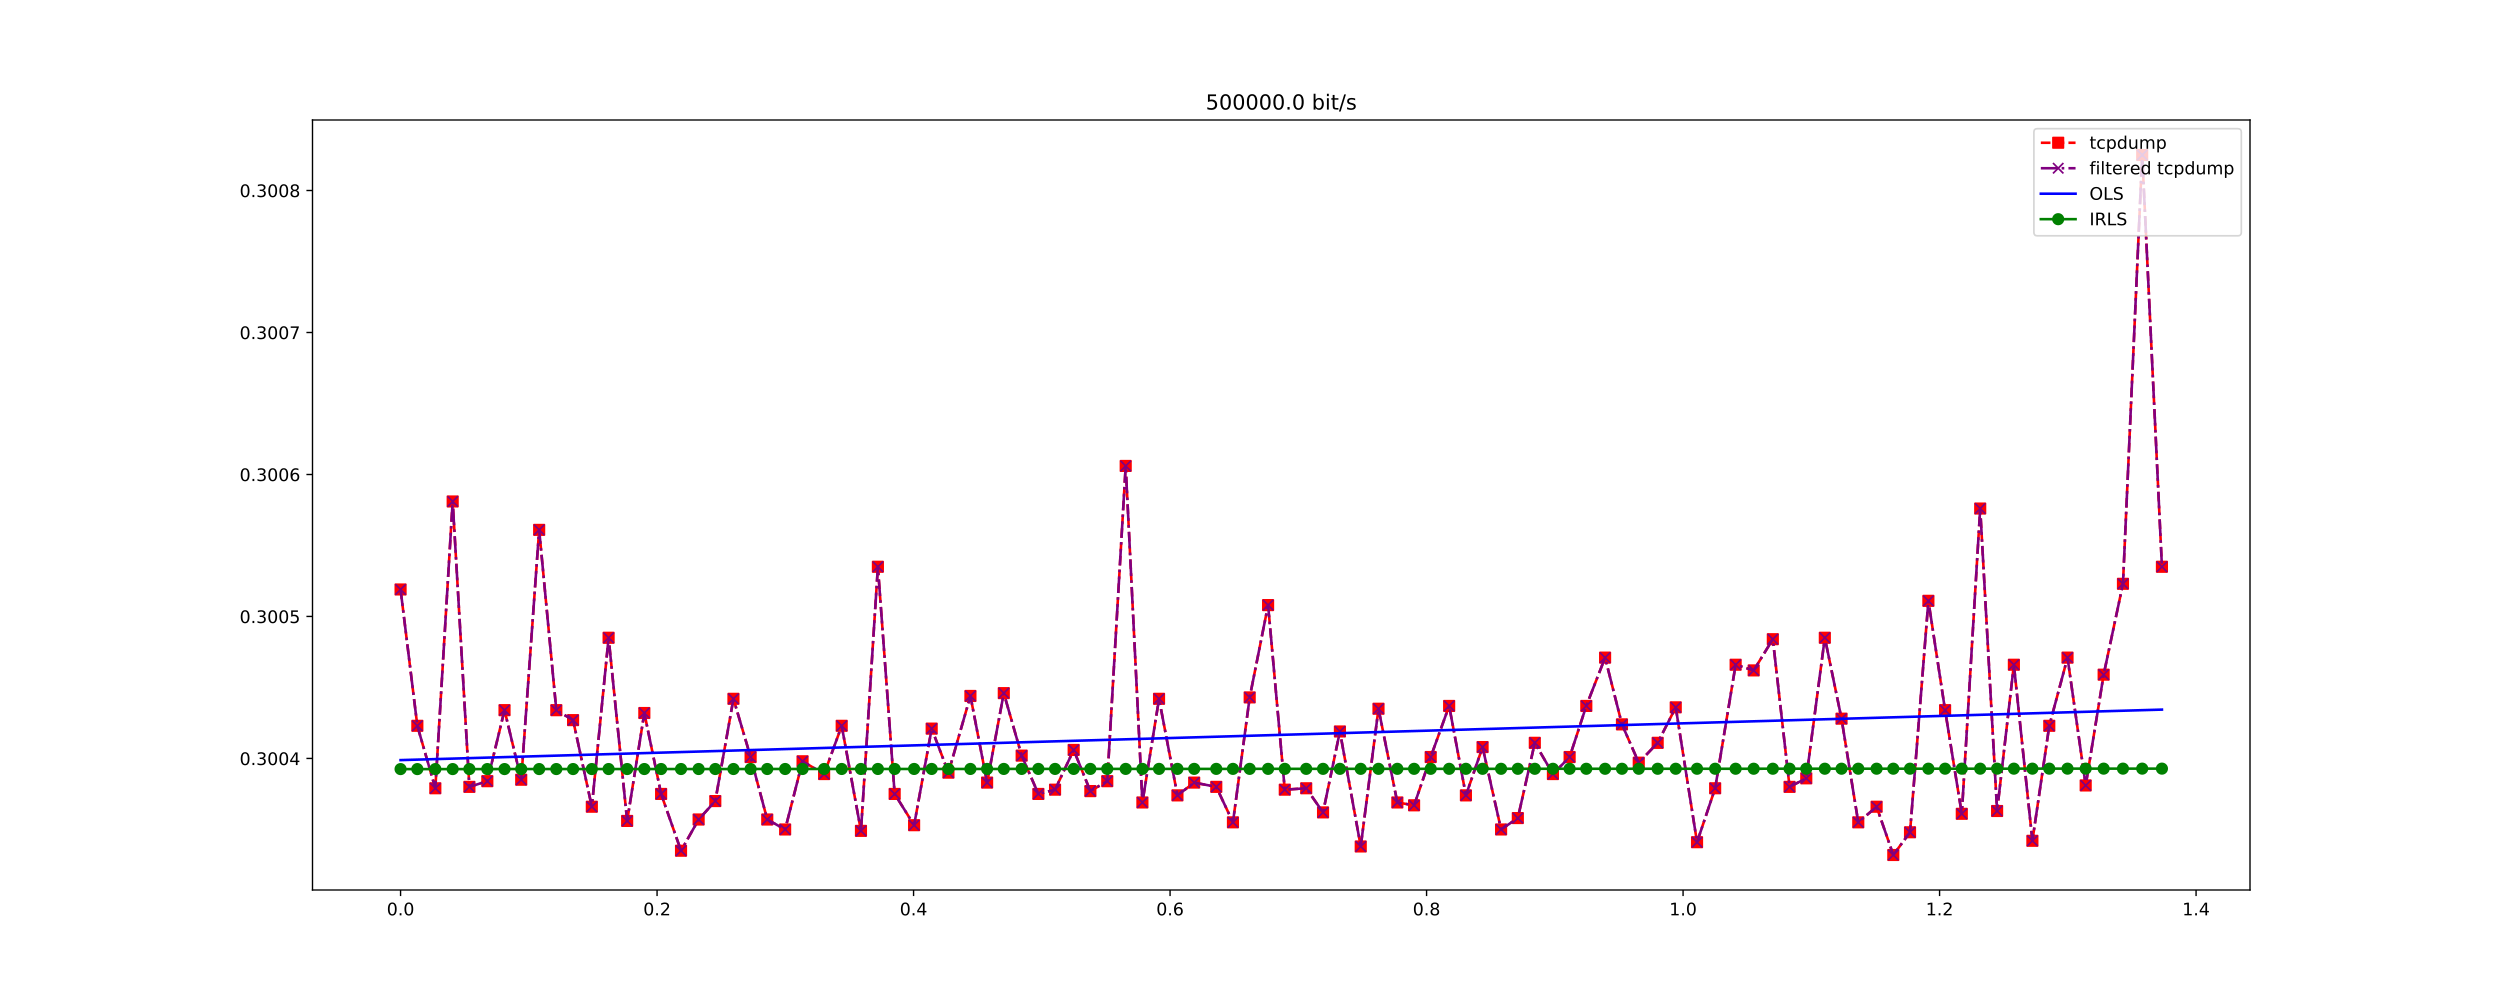 <?xml version="1.0" encoding="utf-8" standalone="no"?>
<!DOCTYPE svg PUBLIC "-//W3C//DTD SVG 1.1//EN"
  "http://www.w3.org/Graphics/SVG/1.1/DTD/svg11.dtd">
<!-- Created with matplotlib (http://matplotlib.org/) -->
<svg height="576pt" version="1.1" viewBox="0 0 1440 576" width="1440pt" xmlns="http://www.w3.org/2000/svg" xmlns:xlink="http://www.w3.org/1999/xlink">
 <defs>
  <style type="text/css">
*{stroke-linecap:butt;stroke-linejoin:round;}
  </style>
 </defs>
 <g id="figure_1">
  <g id="patch_1">
   <path d="M 0 576 
L 1440 576 
L 1440 0 
L 0 0 
z
" style="fill:#ffffff;"/>
  </g>
  <g id="axes_1">
   <g id="patch_2">
    <path d="M 180 512.64 
L 1296 512.64 
L 1296 69.12 
L 180 69.12 
z
" style="fill:#ffffff;"/>
   </g>
   <g id="matplotlib.axis_1">
    <g id="xtick_1">
     <g id="line2d_1">
      <defs>
       <path d="M 0 0 
L 0 3.5 
" id="mb69a850a11" style="stroke:#000000;stroke-width:0.8;"/>
      </defs>
      <g>
       <use style="stroke:#000000;stroke-width:0.8;" x="230.727" xlink:href="#mb69a850a11" y="512.64"/>
      </g>
     </g>
     <g id="text_1">
      <!-- 0.0 -->
      <defs>
       <path d="M 31.781 66.406 
Q 24.172 66.406 20.328 58.906 
Q 16.5 51.422 16.5 36.375 
Q 16.5 21.391 20.328 13.891 
Q 24.172 6.391 31.781 6.391 
Q 39.453 6.391 43.281 13.891 
Q 47.125 21.391 47.125 36.375 
Q 47.125 51.422 43.281 58.906 
Q 39.453 66.406 31.781 66.406 
z
M 31.781 74.219 
Q 44.047 74.219 50.516 64.516 
Q 56.984 54.828 56.984 36.375 
Q 56.984 17.969 50.516 8.266 
Q 44.047 -1.422 31.781 -1.422 
Q 19.531 -1.422 13.062 8.266 
Q 6.594 17.969 6.594 36.375 
Q 6.594 54.828 13.062 64.516 
Q 19.531 74.219 31.781 74.219 
z
" id="DejaVuSans-30"/>
       <path d="M 10.688 12.406 
L 21 12.406 
L 21 0 
L 10.688 0 
z
" id="DejaVuSans-2e"/>
      </defs>
      <g transform="translate(222.776 527.238)scale(0.1 -0.1)">
       <use xlink:href="#DejaVuSans-30"/>
       <use x="63.623" xlink:href="#DejaVuSans-2e"/>
       <use x="95.41" xlink:href="#DejaVuSans-30"/>
      </g>
     </g>
    </g>
    <g id="xtick_2">
     <g id="line2d_2">
      <g>
       <use style="stroke:#000000;stroke-width:0.8;" x="378.471" xlink:href="#mb69a850a11" y="512.64"/>
      </g>
     </g>
     <g id="text_2">
      <!-- 0.2 -->
      <defs>
       <path d="M 19.188 8.297 
L 53.609 8.297 
L 53.609 0 
L 7.328 0 
L 7.328 8.297 
Q 12.938 14.109 22.625 23.891 
Q 32.328 33.688 34.812 36.531 
Q 39.547 41.844 41.422 45.531 
Q 43.312 49.219 43.312 52.781 
Q 43.312 58.594 39.234 62.25 
Q 35.156 65.922 28.609 65.922 
Q 23.969 65.922 18.812 64.312 
Q 13.672 62.703 7.812 59.422 
L 7.812 69.391 
Q 13.766 71.781 18.938 73 
Q 24.125 74.219 28.422 74.219 
Q 39.75 74.219 46.484 68.547 
Q 53.219 62.891 53.219 53.422 
Q 53.219 48.922 51.531 44.891 
Q 49.859 40.875 45.406 35.406 
Q 44.188 33.984 37.641 27.219 
Q 31.109 20.453 19.188 8.297 
z
" id="DejaVuSans-32"/>
      </defs>
      <g transform="translate(370.52 527.238)scale(0.1 -0.1)">
       <use xlink:href="#DejaVuSans-30"/>
       <use x="63.623" xlink:href="#DejaVuSans-2e"/>
       <use x="95.41" xlink:href="#DejaVuSans-32"/>
      </g>
     </g>
    </g>
    <g id="xtick_3">
     <g id="line2d_3">
      <g>
       <use style="stroke:#000000;stroke-width:0.8;" x="526.215" xlink:href="#mb69a850a11" y="512.64"/>
      </g>
     </g>
     <g id="text_3">
      <!-- 0.4 -->
      <defs>
       <path d="M 37.797 64.312 
L 12.891 25.391 
L 37.797 25.391 
z
M 35.203 72.906 
L 47.609 72.906 
L 47.609 25.391 
L 58.016 25.391 
L 58.016 17.188 
L 47.609 17.188 
L 47.609 0 
L 37.797 0 
L 37.797 17.188 
L 4.891 17.188 
L 4.891 26.703 
z
" id="DejaVuSans-34"/>
      </defs>
      <g transform="translate(518.264 527.238)scale(0.1 -0.1)">
       <use xlink:href="#DejaVuSans-30"/>
       <use x="63.623" xlink:href="#DejaVuSans-2e"/>
       <use x="95.41" xlink:href="#DejaVuSans-34"/>
      </g>
     </g>
    </g>
    <g id="xtick_4">
     <g id="line2d_4">
      <g>
       <use style="stroke:#000000;stroke-width:0.8;" x="673.96" xlink:href="#mb69a850a11" y="512.64"/>
      </g>
     </g>
     <g id="text_4">
      <!-- 0.6 -->
      <defs>
       <path d="M 33.016 40.375 
Q 26.375 40.375 22.484 35.828 
Q 18.609 31.297 18.609 23.391 
Q 18.609 15.531 22.484 10.953 
Q 26.375 6.391 33.016 6.391 
Q 39.656 6.391 43.531 10.953 
Q 47.406 15.531 47.406 23.391 
Q 47.406 31.297 43.531 35.828 
Q 39.656 40.375 33.016 40.375 
z
M 52.594 71.297 
L 52.594 62.312 
Q 48.875 64.062 45.094 64.984 
Q 41.312 65.922 37.594 65.922 
Q 27.828 65.922 22.672 59.328 
Q 17.531 52.734 16.797 39.406 
Q 19.672 43.656 24.016 45.922 
Q 28.375 48.188 33.594 48.188 
Q 44.578 48.188 50.953 41.516 
Q 57.328 34.859 57.328 23.391 
Q 57.328 12.156 50.688 5.359 
Q 44.047 -1.422 33.016 -1.422 
Q 20.359 -1.422 13.672 8.266 
Q 6.984 17.969 6.984 36.375 
Q 6.984 53.656 15.188 63.938 
Q 23.391 74.219 37.203 74.219 
Q 40.922 74.219 44.703 73.484 
Q 48.484 72.75 52.594 71.297 
z
" id="DejaVuSans-36"/>
      </defs>
      <g transform="translate(666.008 527.238)scale(0.1 -0.1)">
       <use xlink:href="#DejaVuSans-30"/>
       <use x="63.623" xlink:href="#DejaVuSans-2e"/>
       <use x="95.41" xlink:href="#DejaVuSans-36"/>
      </g>
     </g>
    </g>
    <g id="xtick_5">
     <g id="line2d_5">
      <g>
       <use style="stroke:#000000;stroke-width:0.8;" x="821.704" xlink:href="#mb69a850a11" y="512.64"/>
      </g>
     </g>
     <g id="text_5">
      <!-- 0.8 -->
      <defs>
       <path d="M 31.781 34.625 
Q 24.75 34.625 20.719 30.859 
Q 16.703 27.094 16.703 20.516 
Q 16.703 13.922 20.719 10.156 
Q 24.75 6.391 31.781 6.391 
Q 38.812 6.391 42.859 10.172 
Q 46.922 13.969 46.922 20.516 
Q 46.922 27.094 42.891 30.859 
Q 38.875 34.625 31.781 34.625 
z
M 21.922 38.812 
Q 15.578 40.375 12.031 44.719 
Q 8.5 49.078 8.5 55.328 
Q 8.5 64.062 14.719 69.141 
Q 20.953 74.219 31.781 74.219 
Q 42.672 74.219 48.875 69.141 
Q 55.078 64.062 55.078 55.328 
Q 55.078 49.078 51.531 44.719 
Q 48 40.375 41.703 38.812 
Q 48.828 37.156 52.797 32.312 
Q 56.781 27.484 56.781 20.516 
Q 56.781 9.906 50.312 4.234 
Q 43.844 -1.422 31.781 -1.422 
Q 19.734 -1.422 13.25 4.234 
Q 6.781 9.906 6.781 20.516 
Q 6.781 27.484 10.781 32.312 
Q 14.797 37.156 21.922 38.812 
z
M 18.312 54.391 
Q 18.312 48.734 21.844 45.562 
Q 25.391 42.391 31.781 42.391 
Q 38.141 42.391 41.719 45.562 
Q 45.312 48.734 45.312 54.391 
Q 45.312 60.062 41.719 63.234 
Q 38.141 66.406 31.781 66.406 
Q 25.391 66.406 21.844 63.234 
Q 18.312 60.062 18.312 54.391 
z
" id="DejaVuSans-38"/>
      </defs>
      <g transform="translate(813.752 527.238)scale(0.1 -0.1)">
       <use xlink:href="#DejaVuSans-30"/>
       <use x="63.623" xlink:href="#DejaVuSans-2e"/>
       <use x="95.41" xlink:href="#DejaVuSans-38"/>
      </g>
     </g>
    </g>
    <g id="xtick_6">
     <g id="line2d_6">
      <g>
       <use style="stroke:#000000;stroke-width:0.8;" x="969.448" xlink:href="#mb69a850a11" y="512.64"/>
      </g>
     </g>
     <g id="text_6">
      <!-- 1.0 -->
      <defs>
       <path d="M 12.406 8.297 
L 28.516 8.297 
L 28.516 63.922 
L 10.984 60.406 
L 10.984 69.391 
L 28.422 72.906 
L 38.281 72.906 
L 38.281 8.297 
L 54.391 8.297 
L 54.391 0 
L 12.406 0 
z
" id="DejaVuSans-31"/>
      </defs>
      <g transform="translate(961.496 527.238)scale(0.1 -0.1)">
       <use xlink:href="#DejaVuSans-31"/>
       <use x="63.623" xlink:href="#DejaVuSans-2e"/>
       <use x="95.41" xlink:href="#DejaVuSans-30"/>
      </g>
     </g>
    </g>
    <g id="xtick_7">
     <g id="line2d_7">
      <g>
       <use style="stroke:#000000;stroke-width:0.8;" x="1117.192" xlink:href="#mb69a850a11" y="512.64"/>
      </g>
     </g>
     <g id="text_7">
      <!-- 1.2 -->
      <g transform="translate(1109.24 527.238)scale(0.1 -0.1)">
       <use xlink:href="#DejaVuSans-31"/>
       <use x="63.623" xlink:href="#DejaVuSans-2e"/>
       <use x="95.41" xlink:href="#DejaVuSans-32"/>
      </g>
     </g>
    </g>
    <g id="xtick_8">
     <g id="line2d_8">
      <g>
       <use style="stroke:#000000;stroke-width:0.8;" x="1264.936" xlink:href="#mb69a850a11" y="512.64"/>
      </g>
     </g>
     <g id="text_8">
      <!-- 1.4 -->
      <g transform="translate(1256.984 527.238)scale(0.1 -0.1)">
       <use xlink:href="#DejaVuSans-31"/>
       <use x="63.623" xlink:href="#DejaVuSans-2e"/>
       <use x="95.41" xlink:href="#DejaVuSans-34"/>
      </g>
     </g>
    </g>
   </g>
   <g id="matplotlib.axis_2">
    <g id="ytick_1">
     <g id="line2d_9">
      <defs>
       <path d="M 0 0 
L -3.5 0 
" id="m3ee40da570" style="stroke:#000000;stroke-width:0.8;"/>
      </defs>
      <g>
       <use style="stroke:#000000;stroke-width:0.8;" x="180" xlink:href="#m3ee40da570" y="436.866"/>
      </g>
     </g>
     <g id="text_9">
      <!-- 0.3004 -->
      <defs>
       <path d="M 40.578 39.312 
Q 47.656 37.797 51.625 33 
Q 55.609 28.219 55.609 21.188 
Q 55.609 10.406 48.188 4.484 
Q 40.766 -1.422 27.094 -1.422 
Q 22.516 -1.422 17.656 -0.516 
Q 12.797 0.391 7.625 2.203 
L 7.625 11.719 
Q 11.719 9.328 16.594 8.109 
Q 21.484 6.891 26.812 6.891 
Q 36.078 6.891 40.938 10.547 
Q 45.797 14.203 45.797 21.188 
Q 45.797 27.641 41.281 31.266 
Q 36.766 34.906 28.719 34.906 
L 20.219 34.906 
L 20.219 43.016 
L 29.109 43.016 
Q 36.375 43.016 40.234 45.922 
Q 44.094 48.828 44.094 54.297 
Q 44.094 59.906 40.109 62.906 
Q 36.141 65.922 28.719 65.922 
Q 24.656 65.922 20.016 65.031 
Q 15.375 64.156 9.812 62.312 
L 9.812 71.094 
Q 15.438 72.656 20.344 73.438 
Q 25.25 74.219 29.594 74.219 
Q 40.828 74.219 47.359 69.109 
Q 53.906 64.016 53.906 55.328 
Q 53.906 49.266 50.438 45.094 
Q 46.969 40.922 40.578 39.312 
z
" id="DejaVuSans-33"/>
      </defs>
      <g transform="translate(138.009 440.665)scale(0.1 -0.1)">
       <use xlink:href="#DejaVuSans-30"/>
       <use x="63.623" xlink:href="#DejaVuSans-2e"/>
       <use x="95.41" xlink:href="#DejaVuSans-33"/>
       <use x="159.033" xlink:href="#DejaVuSans-30"/>
       <use x="222.656" xlink:href="#DejaVuSans-30"/>
       <use x="286.279" xlink:href="#DejaVuSans-34"/>
      </g>
     </g>
    </g>
    <g id="ytick_2">
     <g id="line2d_10">
      <g>
       <use style="stroke:#000000;stroke-width:0.8;" x="180" xlink:href="#m3ee40da570" y="355.081"/>
      </g>
     </g>
     <g id="text_10">
      <!-- 0.3005 -->
      <defs>
       <path d="M 10.797 72.906 
L 49.516 72.906 
L 49.516 64.594 
L 19.828 64.594 
L 19.828 46.734 
Q 21.969 47.469 24.109 47.828 
Q 26.266 48.188 28.422 48.188 
Q 40.625 48.188 47.75 41.5 
Q 54.891 34.812 54.891 23.391 
Q 54.891 11.625 47.562 5.094 
Q 40.234 -1.422 26.906 -1.422 
Q 22.312 -1.422 17.547 -0.641 
Q 12.797 0.141 7.719 1.703 
L 7.719 11.625 
Q 12.109 9.234 16.797 8.062 
Q 21.484 6.891 26.703 6.891 
Q 35.156 6.891 40.078 11.328 
Q 45.016 15.766 45.016 23.391 
Q 45.016 31 40.078 35.438 
Q 35.156 39.891 26.703 39.891 
Q 22.75 39.891 18.812 39.016 
Q 14.891 38.141 10.797 36.281 
z
" id="DejaVuSans-35"/>
      </defs>
      <g transform="translate(138.009 358.88)scale(0.1 -0.1)">
       <use xlink:href="#DejaVuSans-30"/>
       <use x="63.623" xlink:href="#DejaVuSans-2e"/>
       <use x="95.41" xlink:href="#DejaVuSans-33"/>
       <use x="159.033" xlink:href="#DejaVuSans-30"/>
       <use x="222.656" xlink:href="#DejaVuSans-30"/>
       <use x="286.279" xlink:href="#DejaVuSans-35"/>
      </g>
     </g>
    </g>
    <g id="ytick_3">
     <g id="line2d_11">
      <g>
       <use style="stroke:#000000;stroke-width:0.8;" x="180" xlink:href="#m3ee40da570" y="273.296"/>
      </g>
     </g>
     <g id="text_11">
      <!-- 0.3006 -->
      <g transform="translate(138.009 277.095)scale(0.1 -0.1)">
       <use xlink:href="#DejaVuSans-30"/>
       <use x="63.623" xlink:href="#DejaVuSans-2e"/>
       <use x="95.41" xlink:href="#DejaVuSans-33"/>
       <use x="159.033" xlink:href="#DejaVuSans-30"/>
       <use x="222.656" xlink:href="#DejaVuSans-30"/>
       <use x="286.279" xlink:href="#DejaVuSans-36"/>
      </g>
     </g>
    </g>
    <g id="ytick_4">
     <g id="line2d_12">
      <g>
       <use style="stroke:#000000;stroke-width:0.8;" x="180" xlink:href="#m3ee40da570" y="191.511"/>
      </g>
     </g>
     <g id="text_12">
      <!-- 0.3007 -->
      <defs>
       <path d="M 8.203 72.906 
L 55.078 72.906 
L 55.078 68.703 
L 28.609 0 
L 18.312 0 
L 43.219 64.594 
L 8.203 64.594 
z
" id="DejaVuSans-37"/>
      </defs>
      <g transform="translate(138.009 195.31)scale(0.1 -0.1)">
       <use xlink:href="#DejaVuSans-30"/>
       <use x="63.623" xlink:href="#DejaVuSans-2e"/>
       <use x="95.41" xlink:href="#DejaVuSans-33"/>
       <use x="159.033" xlink:href="#DejaVuSans-30"/>
       <use x="222.656" xlink:href="#DejaVuSans-30"/>
       <use x="286.279" xlink:href="#DejaVuSans-37"/>
      </g>
     </g>
    </g>
    <g id="ytick_5">
     <g id="line2d_13">
      <g>
       <use style="stroke:#000000;stroke-width:0.8;" x="180" xlink:href="#m3ee40da570" y="109.726"/>
      </g>
     </g>
     <g id="text_13">
      <!-- 0.3008 -->
      <g transform="translate(138.009 113.525)scale(0.1 -0.1)">
       <use xlink:href="#DejaVuSans-30"/>
       <use x="63.623" xlink:href="#DejaVuSans-2e"/>
       <use x="95.41" xlink:href="#DejaVuSans-33"/>
       <use x="159.033" xlink:href="#DejaVuSans-30"/>
       <use x="222.656" xlink:href="#DejaVuSans-30"/>
       <use x="286.279" xlink:href="#DejaVuSans-38"/>
      </g>
     </g>
    </g>
   </g>
   <g id="line2d_14">
    <path clip-path="url(#p57fc658986)" d="M 230.727 339.542 
L 240.388 418.056 
L 250.745 454.041 
L 260.741 288.835 
L 270.367 453.223 
L 280.697 449.952 
L 290.605 409.059 
L 300.219 449.134 
L 310.557 305.192 
L 320.441 409.059 
L 330.09 414.784 
L 340.892 464.673 
L 350.557 367.349 
L 361.24 472.852 
L 371.131 410.695 
L 380.801 457.312 
L 392.27 490.026 
L 402.411 472.034 
L 412.007 461.402 
L 422.467 402.517 
L 432.352 436.048 
L 441.935 472.034 
L 452.241 477.759 
L 462.272 438.502 
L 474.69 445.863 
L 484.819 418.056 
L 495.915 478.577 
L 505.664 326.456 
L 515.327 457.312 
L 526.526 475.305 
L 536.648 419.691 
L 546.293 445.045 
L 558.961 400.881 
L 568.574 450.77 
L 578.185 399.245 
L 588.48 435.231 
L 598.097 457.312 
L 607.709 454.859 
L 618.434 431.959 
L 628.044 455.677 
L 637.777 449.952 
L 648.401 268.389 
L 658.023 462.22 
L 667.604 402.517 
L 678.202 458.13 
L 687.849 450.77 
L 700.573 453.223 
L 710.178 473.669 
L 719.819 401.699 
L 730.421 348.538 
L 740.034 454.859 
L 752.373 454.041 
L 762.071 467.945 
L 771.787 421.327 
L 783.779 487.573 
L 794.011 408.241 
L 804.872 462.22 
L 814.509 463.855 
L 824.081 436.048 
L 834.71 406.606 
L 844.36 458.13 
L 853.961 430.323 
L 864.626 477.759 
L 874.267 471.216 
L 884.049 427.87 
L 894.482 445.863 
L 904.104 436.048 
L 913.708 406.606 
L 924.534 378.799 
L 934.249 417.238 
L 943.924 439.32 
L 954.821 427.87 
L 965.227 407.424 
L 977.495 485.119 
L 987.927 454.041 
L 999.729 382.888 
L 1010.118 386.16 
L 1021.149 368.167 
L 1030.792 453.223 
L 1040.412 448.316 
L 1051.096 367.349 
L 1060.715 413.966 
L 1070.362 473.669 
L 1080.927 464.673 
L 1090.541 492.48 
L 1100.172 479.394 
L 1110.749 346.085 
L 1120.371 409.059 
L 1129.994 468.762 
L 1140.598 292.925 
L 1150.332 467.127 
L 1159.993 382.888 
L 1170.656 484.302 
L 1180.382 418.056 
L 1190.889 378.799 
L 1201.351 452.405 
L 1211.704 388.613 
L 1222.825 336.271 
L 1233.91 89.28 
L 1245.273 326.456 
" style="fill:none;stroke:#ff0000;stroke-dasharray:5.55,2.4;stroke-dashoffset:0;stroke-width:1.5;"/>
    <defs>
     <path d="M -3 3 
L 3 3 
L 3 -3 
L -3 -3 
z
" id="m5390aadd56" style="stroke:#ff0000;stroke-linejoin:miter;"/>
    </defs>
    <g clip-path="url(#p57fc658986)">
     <use style="fill:#ff0000;stroke:#ff0000;stroke-linejoin:miter;" x="230.727" xlink:href="#m5390aadd56" y="339.542"/>
     <use style="fill:#ff0000;stroke:#ff0000;stroke-linejoin:miter;" x="240.388" xlink:href="#m5390aadd56" y="418.056"/>
     <use style="fill:#ff0000;stroke:#ff0000;stroke-linejoin:miter;" x="250.745" xlink:href="#m5390aadd56" y="454.041"/>
     <use style="fill:#ff0000;stroke:#ff0000;stroke-linejoin:miter;" x="260.741" xlink:href="#m5390aadd56" y="288.835"/>
     <use style="fill:#ff0000;stroke:#ff0000;stroke-linejoin:miter;" x="270.367" xlink:href="#m5390aadd56" y="453.223"/>
     <use style="fill:#ff0000;stroke:#ff0000;stroke-linejoin:miter;" x="280.697" xlink:href="#m5390aadd56" y="449.952"/>
     <use style="fill:#ff0000;stroke:#ff0000;stroke-linejoin:miter;" x="290.605" xlink:href="#m5390aadd56" y="409.059"/>
     <use style="fill:#ff0000;stroke:#ff0000;stroke-linejoin:miter;" x="300.219" xlink:href="#m5390aadd56" y="449.134"/>
     <use style="fill:#ff0000;stroke:#ff0000;stroke-linejoin:miter;" x="310.557" xlink:href="#m5390aadd56" y="305.192"/>
     <use style="fill:#ff0000;stroke:#ff0000;stroke-linejoin:miter;" x="320.441" xlink:href="#m5390aadd56" y="409.059"/>
     <use style="fill:#ff0000;stroke:#ff0000;stroke-linejoin:miter;" x="330.09" xlink:href="#m5390aadd56" y="414.784"/>
     <use style="fill:#ff0000;stroke:#ff0000;stroke-linejoin:miter;" x="340.892" xlink:href="#m5390aadd56" y="464.673"/>
     <use style="fill:#ff0000;stroke:#ff0000;stroke-linejoin:miter;" x="350.557" xlink:href="#m5390aadd56" y="367.349"/>
     <use style="fill:#ff0000;stroke:#ff0000;stroke-linejoin:miter;" x="361.24" xlink:href="#m5390aadd56" y="472.852"/>
     <use style="fill:#ff0000;stroke:#ff0000;stroke-linejoin:miter;" x="371.131" xlink:href="#m5390aadd56" y="410.695"/>
     <use style="fill:#ff0000;stroke:#ff0000;stroke-linejoin:miter;" x="380.801" xlink:href="#m5390aadd56" y="457.312"/>
     <use style="fill:#ff0000;stroke:#ff0000;stroke-linejoin:miter;" x="392.27" xlink:href="#m5390aadd56" y="490.026"/>
     <use style="fill:#ff0000;stroke:#ff0000;stroke-linejoin:miter;" x="402.411" xlink:href="#m5390aadd56" y="472.034"/>
     <use style="fill:#ff0000;stroke:#ff0000;stroke-linejoin:miter;" x="412.007" xlink:href="#m5390aadd56" y="461.402"/>
     <use style="fill:#ff0000;stroke:#ff0000;stroke-linejoin:miter;" x="422.467" xlink:href="#m5390aadd56" y="402.517"/>
     <use style="fill:#ff0000;stroke:#ff0000;stroke-linejoin:miter;" x="432.352" xlink:href="#m5390aadd56" y="436.048"/>
     <use style="fill:#ff0000;stroke:#ff0000;stroke-linejoin:miter;" x="441.935" xlink:href="#m5390aadd56" y="472.034"/>
     <use style="fill:#ff0000;stroke:#ff0000;stroke-linejoin:miter;" x="452.241" xlink:href="#m5390aadd56" y="477.759"/>
     <use style="fill:#ff0000;stroke:#ff0000;stroke-linejoin:miter;" x="462.272" xlink:href="#m5390aadd56" y="438.502"/>
     <use style="fill:#ff0000;stroke:#ff0000;stroke-linejoin:miter;" x="474.69" xlink:href="#m5390aadd56" y="445.863"/>
     <use style="fill:#ff0000;stroke:#ff0000;stroke-linejoin:miter;" x="484.819" xlink:href="#m5390aadd56" y="418.056"/>
     <use style="fill:#ff0000;stroke:#ff0000;stroke-linejoin:miter;" x="495.915" xlink:href="#m5390aadd56" y="478.577"/>
     <use style="fill:#ff0000;stroke:#ff0000;stroke-linejoin:miter;" x="505.664" xlink:href="#m5390aadd56" y="326.456"/>
     <use style="fill:#ff0000;stroke:#ff0000;stroke-linejoin:miter;" x="515.327" xlink:href="#m5390aadd56" y="457.312"/>
     <use style="fill:#ff0000;stroke:#ff0000;stroke-linejoin:miter;" x="526.526" xlink:href="#m5390aadd56" y="475.305"/>
     <use style="fill:#ff0000;stroke:#ff0000;stroke-linejoin:miter;" x="536.648" xlink:href="#m5390aadd56" y="419.691"/>
     <use style="fill:#ff0000;stroke:#ff0000;stroke-linejoin:miter;" x="546.293" xlink:href="#m5390aadd56" y="445.045"/>
     <use style="fill:#ff0000;stroke:#ff0000;stroke-linejoin:miter;" x="558.961" xlink:href="#m5390aadd56" y="400.881"/>
     <use style="fill:#ff0000;stroke:#ff0000;stroke-linejoin:miter;" x="568.574" xlink:href="#m5390aadd56" y="450.77"/>
     <use style="fill:#ff0000;stroke:#ff0000;stroke-linejoin:miter;" x="578.185" xlink:href="#m5390aadd56" y="399.245"/>
     <use style="fill:#ff0000;stroke:#ff0000;stroke-linejoin:miter;" x="588.48" xlink:href="#m5390aadd56" y="435.231"/>
     <use style="fill:#ff0000;stroke:#ff0000;stroke-linejoin:miter;" x="598.097" xlink:href="#m5390aadd56" y="457.312"/>
     <use style="fill:#ff0000;stroke:#ff0000;stroke-linejoin:miter;" x="607.709" xlink:href="#m5390aadd56" y="454.859"/>
     <use style="fill:#ff0000;stroke:#ff0000;stroke-linejoin:miter;" x="618.434" xlink:href="#m5390aadd56" y="431.959"/>
     <use style="fill:#ff0000;stroke:#ff0000;stroke-linejoin:miter;" x="628.044" xlink:href="#m5390aadd56" y="455.677"/>
     <use style="fill:#ff0000;stroke:#ff0000;stroke-linejoin:miter;" x="637.777" xlink:href="#m5390aadd56" y="449.952"/>
     <use style="fill:#ff0000;stroke:#ff0000;stroke-linejoin:miter;" x="648.401" xlink:href="#m5390aadd56" y="268.389"/>
     <use style="fill:#ff0000;stroke:#ff0000;stroke-linejoin:miter;" x="658.023" xlink:href="#m5390aadd56" y="462.22"/>
     <use style="fill:#ff0000;stroke:#ff0000;stroke-linejoin:miter;" x="667.604" xlink:href="#m5390aadd56" y="402.517"/>
     <use style="fill:#ff0000;stroke:#ff0000;stroke-linejoin:miter;" x="678.202" xlink:href="#m5390aadd56" y="458.13"/>
     <use style="fill:#ff0000;stroke:#ff0000;stroke-linejoin:miter;" x="687.849" xlink:href="#m5390aadd56" y="450.77"/>
     <use style="fill:#ff0000;stroke:#ff0000;stroke-linejoin:miter;" x="700.573" xlink:href="#m5390aadd56" y="453.223"/>
     <use style="fill:#ff0000;stroke:#ff0000;stroke-linejoin:miter;" x="710.178" xlink:href="#m5390aadd56" y="473.669"/>
     <use style="fill:#ff0000;stroke:#ff0000;stroke-linejoin:miter;" x="719.819" xlink:href="#m5390aadd56" y="401.699"/>
     <use style="fill:#ff0000;stroke:#ff0000;stroke-linejoin:miter;" x="730.421" xlink:href="#m5390aadd56" y="348.538"/>
     <use style="fill:#ff0000;stroke:#ff0000;stroke-linejoin:miter;" x="740.034" xlink:href="#m5390aadd56" y="454.859"/>
     <use style="fill:#ff0000;stroke:#ff0000;stroke-linejoin:miter;" x="752.373" xlink:href="#m5390aadd56" y="454.041"/>
     <use style="fill:#ff0000;stroke:#ff0000;stroke-linejoin:miter;" x="762.071" xlink:href="#m5390aadd56" y="467.945"/>
     <use style="fill:#ff0000;stroke:#ff0000;stroke-linejoin:miter;" x="771.787" xlink:href="#m5390aadd56" y="421.327"/>
     <use style="fill:#ff0000;stroke:#ff0000;stroke-linejoin:miter;" x="783.779" xlink:href="#m5390aadd56" y="487.573"/>
     <use style="fill:#ff0000;stroke:#ff0000;stroke-linejoin:miter;" x="794.011" xlink:href="#m5390aadd56" y="408.241"/>
     <use style="fill:#ff0000;stroke:#ff0000;stroke-linejoin:miter;" x="804.872" xlink:href="#m5390aadd56" y="462.22"/>
     <use style="fill:#ff0000;stroke:#ff0000;stroke-linejoin:miter;" x="814.509" xlink:href="#m5390aadd56" y="463.855"/>
     <use style="fill:#ff0000;stroke:#ff0000;stroke-linejoin:miter;" x="824.081" xlink:href="#m5390aadd56" y="436.048"/>
     <use style="fill:#ff0000;stroke:#ff0000;stroke-linejoin:miter;" x="834.71" xlink:href="#m5390aadd56" y="406.606"/>
     <use style="fill:#ff0000;stroke:#ff0000;stroke-linejoin:miter;" x="844.36" xlink:href="#m5390aadd56" y="458.13"/>
     <use style="fill:#ff0000;stroke:#ff0000;stroke-linejoin:miter;" x="853.961" xlink:href="#m5390aadd56" y="430.323"/>
     <use style="fill:#ff0000;stroke:#ff0000;stroke-linejoin:miter;" x="864.626" xlink:href="#m5390aadd56" y="477.759"/>
     <use style="fill:#ff0000;stroke:#ff0000;stroke-linejoin:miter;" x="874.267" xlink:href="#m5390aadd56" y="471.216"/>
     <use style="fill:#ff0000;stroke:#ff0000;stroke-linejoin:miter;" x="884.049" xlink:href="#m5390aadd56" y="427.87"/>
     <use style="fill:#ff0000;stroke:#ff0000;stroke-linejoin:miter;" x="894.482" xlink:href="#m5390aadd56" y="445.863"/>
     <use style="fill:#ff0000;stroke:#ff0000;stroke-linejoin:miter;" x="904.104" xlink:href="#m5390aadd56" y="436.048"/>
     <use style="fill:#ff0000;stroke:#ff0000;stroke-linejoin:miter;" x="913.708" xlink:href="#m5390aadd56" y="406.606"/>
     <use style="fill:#ff0000;stroke:#ff0000;stroke-linejoin:miter;" x="924.534" xlink:href="#m5390aadd56" y="378.799"/>
     <use style="fill:#ff0000;stroke:#ff0000;stroke-linejoin:miter;" x="934.249" xlink:href="#m5390aadd56" y="417.238"/>
     <use style="fill:#ff0000;stroke:#ff0000;stroke-linejoin:miter;" x="943.924" xlink:href="#m5390aadd56" y="439.32"/>
     <use style="fill:#ff0000;stroke:#ff0000;stroke-linejoin:miter;" x="954.821" xlink:href="#m5390aadd56" y="427.87"/>
     <use style="fill:#ff0000;stroke:#ff0000;stroke-linejoin:miter;" x="965.227" xlink:href="#m5390aadd56" y="407.424"/>
     <use style="fill:#ff0000;stroke:#ff0000;stroke-linejoin:miter;" x="977.495" xlink:href="#m5390aadd56" y="485.119"/>
     <use style="fill:#ff0000;stroke:#ff0000;stroke-linejoin:miter;" x="987.927" xlink:href="#m5390aadd56" y="454.041"/>
     <use style="fill:#ff0000;stroke:#ff0000;stroke-linejoin:miter;" x="999.729" xlink:href="#m5390aadd56" y="382.888"/>
     <use style="fill:#ff0000;stroke:#ff0000;stroke-linejoin:miter;" x="1010.118" xlink:href="#m5390aadd56" y="386.16"/>
     <use style="fill:#ff0000;stroke:#ff0000;stroke-linejoin:miter;" x="1021.149" xlink:href="#m5390aadd56" y="368.167"/>
     <use style="fill:#ff0000;stroke:#ff0000;stroke-linejoin:miter;" x="1030.792" xlink:href="#m5390aadd56" y="453.223"/>
     <use style="fill:#ff0000;stroke:#ff0000;stroke-linejoin:miter;" x="1040.412" xlink:href="#m5390aadd56" y="448.316"/>
     <use style="fill:#ff0000;stroke:#ff0000;stroke-linejoin:miter;" x="1051.096" xlink:href="#m5390aadd56" y="367.349"/>
     <use style="fill:#ff0000;stroke:#ff0000;stroke-linejoin:miter;" x="1060.715" xlink:href="#m5390aadd56" y="413.966"/>
     <use style="fill:#ff0000;stroke:#ff0000;stroke-linejoin:miter;" x="1070.362" xlink:href="#m5390aadd56" y="473.669"/>
     <use style="fill:#ff0000;stroke:#ff0000;stroke-linejoin:miter;" x="1080.927" xlink:href="#m5390aadd56" y="464.673"/>
     <use style="fill:#ff0000;stroke:#ff0000;stroke-linejoin:miter;" x="1090.541" xlink:href="#m5390aadd56" y="492.48"/>
     <use style="fill:#ff0000;stroke:#ff0000;stroke-linejoin:miter;" x="1100.172" xlink:href="#m5390aadd56" y="479.394"/>
     <use style="fill:#ff0000;stroke:#ff0000;stroke-linejoin:miter;" x="1110.749" xlink:href="#m5390aadd56" y="346.085"/>
     <use style="fill:#ff0000;stroke:#ff0000;stroke-linejoin:miter;" x="1120.371" xlink:href="#m5390aadd56" y="409.059"/>
     <use style="fill:#ff0000;stroke:#ff0000;stroke-linejoin:miter;" x="1129.994" xlink:href="#m5390aadd56" y="468.762"/>
     <use style="fill:#ff0000;stroke:#ff0000;stroke-linejoin:miter;" x="1140.598" xlink:href="#m5390aadd56" y="292.925"/>
     <use style="fill:#ff0000;stroke:#ff0000;stroke-linejoin:miter;" x="1150.332" xlink:href="#m5390aadd56" y="467.127"/>
     <use style="fill:#ff0000;stroke:#ff0000;stroke-linejoin:miter;" x="1159.993" xlink:href="#m5390aadd56" y="382.888"/>
     <use style="fill:#ff0000;stroke:#ff0000;stroke-linejoin:miter;" x="1170.656" xlink:href="#m5390aadd56" y="484.302"/>
     <use style="fill:#ff0000;stroke:#ff0000;stroke-linejoin:miter;" x="1180.382" xlink:href="#m5390aadd56" y="418.056"/>
     <use style="fill:#ff0000;stroke:#ff0000;stroke-linejoin:miter;" x="1190.889" xlink:href="#m5390aadd56" y="378.799"/>
     <use style="fill:#ff0000;stroke:#ff0000;stroke-linejoin:miter;" x="1201.351" xlink:href="#m5390aadd56" y="452.405"/>
     <use style="fill:#ff0000;stroke:#ff0000;stroke-linejoin:miter;" x="1211.704" xlink:href="#m5390aadd56" y="388.613"/>
     <use style="fill:#ff0000;stroke:#ff0000;stroke-linejoin:miter;" x="1222.825" xlink:href="#m5390aadd56" y="336.271"/>
     <use style="fill:#ff0000;stroke:#ff0000;stroke-linejoin:miter;" x="1233.91" xlink:href="#m5390aadd56" y="89.28"/>
     <use style="fill:#ff0000;stroke:#ff0000;stroke-linejoin:miter;" x="1245.273" xlink:href="#m5390aadd56" y="326.456"/>
    </g>
   </g>
   <g id="line2d_15">
    <path clip-path="url(#p57fc658986)" d="M 230.727 339.542 
L 240.388 418.056 
L 250.745 454.041 
L 260.741 288.835 
L 270.367 453.223 
L 280.697 449.952 
L 290.605 409.059 
L 300.219 449.134 
L 310.557 305.192 
L 320.441 409.059 
L 330.09 414.784 
L 340.892 464.673 
L 350.557 367.349 
L 361.24 472.852 
L 371.131 410.695 
L 380.801 457.312 
L 392.27 490.026 
L 402.411 472.034 
L 412.007 461.402 
L 422.467 402.517 
L 432.352 436.048 
L 441.935 472.034 
L 452.241 477.759 
L 462.272 438.502 
L 474.69 445.863 
L 484.819 418.056 
L 495.915 478.577 
L 505.664 326.456 
L 515.327 457.312 
L 526.526 475.305 
L 536.648 419.691 
L 546.293 445.045 
L 558.961 400.881 
L 568.574 450.77 
L 578.185 399.245 
L 588.48 435.231 
L 598.097 457.312 
L 607.709 454.859 
L 618.434 431.959 
L 628.044 455.677 
L 637.777 449.952 
L 648.401 268.389 
L 658.023 462.22 
L 667.604 402.517 
L 678.202 458.13 
L 687.849 450.77 
L 700.573 453.223 
L 710.178 473.669 
L 719.819 401.699 
L 730.421 348.538 
L 740.034 454.859 
L 752.373 454.041 
L 762.071 467.945 
L 771.787 421.327 
L 783.779 487.573 
L 794.011 408.241 
L 804.872 462.22 
L 814.509 463.855 
L 824.081 436.048 
L 834.71 406.606 
L 844.36 458.13 
L 853.961 430.323 
L 864.626 477.759 
L 874.267 471.216 
L 884.049 427.87 
L 894.482 445.863 
L 904.104 436.048 
L 913.708 406.606 
L 924.534 378.799 
L 934.249 417.238 
L 943.924 439.32 
L 954.821 427.87 
L 965.227 407.424 
L 977.495 485.119 
L 987.927 454.041 
L 999.729 382.888 
L 1010.118 386.16 
L 1021.149 368.167 
L 1030.792 453.223 
L 1040.412 448.316 
L 1051.096 367.349 
L 1060.715 413.966 
L 1070.362 473.669 
L 1080.927 464.673 
L 1090.541 492.48 
L 1100.172 479.394 
L 1110.749 346.085 
L 1120.371 409.059 
L 1129.994 468.762 
L 1140.598 292.925 
L 1150.332 467.127 
L 1159.993 382.888 
L 1170.656 484.302 
L 1180.382 418.056 
L 1190.889 378.799 
L 1201.351 452.405 
L 1211.704 388.613 
L 1222.825 336.271 
L 1233.91 89.28 
L 1245.273 326.456 
" style="fill:none;stroke:#800080;stroke-dasharray:9.6,2.4,1.5,2.4;stroke-dashoffset:0;stroke-width:1.5;"/>
    <defs>
     <path d="M -3 3 
L 3 -3 
M -3 -3 
L 3 3 
" id="m36281c3aec" style="stroke:#800080;"/>
    </defs>
    <g clip-path="url(#p57fc658986)">
     <use style="fill:#800080;stroke:#800080;" x="230.727" xlink:href="#m36281c3aec" y="339.542"/>
     <use style="fill:#800080;stroke:#800080;" x="240.388" xlink:href="#m36281c3aec" y="418.056"/>
     <use style="fill:#800080;stroke:#800080;" x="250.745" xlink:href="#m36281c3aec" y="454.041"/>
     <use style="fill:#800080;stroke:#800080;" x="260.741" xlink:href="#m36281c3aec" y="288.835"/>
     <use style="fill:#800080;stroke:#800080;" x="270.367" xlink:href="#m36281c3aec" y="453.223"/>
     <use style="fill:#800080;stroke:#800080;" x="280.697" xlink:href="#m36281c3aec" y="449.952"/>
     <use style="fill:#800080;stroke:#800080;" x="290.605" xlink:href="#m36281c3aec" y="409.059"/>
     <use style="fill:#800080;stroke:#800080;" x="300.219" xlink:href="#m36281c3aec" y="449.134"/>
     <use style="fill:#800080;stroke:#800080;" x="310.557" xlink:href="#m36281c3aec" y="305.192"/>
     <use style="fill:#800080;stroke:#800080;" x="320.441" xlink:href="#m36281c3aec" y="409.059"/>
     <use style="fill:#800080;stroke:#800080;" x="330.09" xlink:href="#m36281c3aec" y="414.784"/>
     <use style="fill:#800080;stroke:#800080;" x="340.892" xlink:href="#m36281c3aec" y="464.673"/>
     <use style="fill:#800080;stroke:#800080;" x="350.557" xlink:href="#m36281c3aec" y="367.349"/>
     <use style="fill:#800080;stroke:#800080;" x="361.24" xlink:href="#m36281c3aec" y="472.852"/>
     <use style="fill:#800080;stroke:#800080;" x="371.131" xlink:href="#m36281c3aec" y="410.695"/>
     <use style="fill:#800080;stroke:#800080;" x="380.801" xlink:href="#m36281c3aec" y="457.312"/>
     <use style="fill:#800080;stroke:#800080;" x="392.27" xlink:href="#m36281c3aec" y="490.026"/>
     <use style="fill:#800080;stroke:#800080;" x="402.411" xlink:href="#m36281c3aec" y="472.034"/>
     <use style="fill:#800080;stroke:#800080;" x="412.007" xlink:href="#m36281c3aec" y="461.402"/>
     <use style="fill:#800080;stroke:#800080;" x="422.467" xlink:href="#m36281c3aec" y="402.517"/>
     <use style="fill:#800080;stroke:#800080;" x="432.352" xlink:href="#m36281c3aec" y="436.048"/>
     <use style="fill:#800080;stroke:#800080;" x="441.935" xlink:href="#m36281c3aec" y="472.034"/>
     <use style="fill:#800080;stroke:#800080;" x="452.241" xlink:href="#m36281c3aec" y="477.759"/>
     <use style="fill:#800080;stroke:#800080;" x="462.272" xlink:href="#m36281c3aec" y="438.502"/>
     <use style="fill:#800080;stroke:#800080;" x="474.69" xlink:href="#m36281c3aec" y="445.863"/>
     <use style="fill:#800080;stroke:#800080;" x="484.819" xlink:href="#m36281c3aec" y="418.056"/>
     <use style="fill:#800080;stroke:#800080;" x="495.915" xlink:href="#m36281c3aec" y="478.577"/>
     <use style="fill:#800080;stroke:#800080;" x="505.664" xlink:href="#m36281c3aec" y="326.456"/>
     <use style="fill:#800080;stroke:#800080;" x="515.327" xlink:href="#m36281c3aec" y="457.312"/>
     <use style="fill:#800080;stroke:#800080;" x="526.526" xlink:href="#m36281c3aec" y="475.305"/>
     <use style="fill:#800080;stroke:#800080;" x="536.648" xlink:href="#m36281c3aec" y="419.691"/>
     <use style="fill:#800080;stroke:#800080;" x="546.293" xlink:href="#m36281c3aec" y="445.045"/>
     <use style="fill:#800080;stroke:#800080;" x="558.961" xlink:href="#m36281c3aec" y="400.881"/>
     <use style="fill:#800080;stroke:#800080;" x="568.574" xlink:href="#m36281c3aec" y="450.77"/>
     <use style="fill:#800080;stroke:#800080;" x="578.185" xlink:href="#m36281c3aec" y="399.245"/>
     <use style="fill:#800080;stroke:#800080;" x="588.48" xlink:href="#m36281c3aec" y="435.231"/>
     <use style="fill:#800080;stroke:#800080;" x="598.097" xlink:href="#m36281c3aec" y="457.312"/>
     <use style="fill:#800080;stroke:#800080;" x="607.709" xlink:href="#m36281c3aec" y="454.859"/>
     <use style="fill:#800080;stroke:#800080;" x="618.434" xlink:href="#m36281c3aec" y="431.959"/>
     <use style="fill:#800080;stroke:#800080;" x="628.044" xlink:href="#m36281c3aec" y="455.677"/>
     <use style="fill:#800080;stroke:#800080;" x="637.777" xlink:href="#m36281c3aec" y="449.952"/>
     <use style="fill:#800080;stroke:#800080;" x="648.401" xlink:href="#m36281c3aec" y="268.389"/>
     <use style="fill:#800080;stroke:#800080;" x="658.023" xlink:href="#m36281c3aec" y="462.22"/>
     <use style="fill:#800080;stroke:#800080;" x="667.604" xlink:href="#m36281c3aec" y="402.517"/>
     <use style="fill:#800080;stroke:#800080;" x="678.202" xlink:href="#m36281c3aec" y="458.13"/>
     <use style="fill:#800080;stroke:#800080;" x="687.849" xlink:href="#m36281c3aec" y="450.77"/>
     <use style="fill:#800080;stroke:#800080;" x="700.573" xlink:href="#m36281c3aec" y="453.223"/>
     <use style="fill:#800080;stroke:#800080;" x="710.178" xlink:href="#m36281c3aec" y="473.669"/>
     <use style="fill:#800080;stroke:#800080;" x="719.819" xlink:href="#m36281c3aec" y="401.699"/>
     <use style="fill:#800080;stroke:#800080;" x="730.421" xlink:href="#m36281c3aec" y="348.538"/>
     <use style="fill:#800080;stroke:#800080;" x="740.034" xlink:href="#m36281c3aec" y="454.859"/>
     <use style="fill:#800080;stroke:#800080;" x="752.373" xlink:href="#m36281c3aec" y="454.041"/>
     <use style="fill:#800080;stroke:#800080;" x="762.071" xlink:href="#m36281c3aec" y="467.945"/>
     <use style="fill:#800080;stroke:#800080;" x="771.787" xlink:href="#m36281c3aec" y="421.327"/>
     <use style="fill:#800080;stroke:#800080;" x="783.779" xlink:href="#m36281c3aec" y="487.573"/>
     <use style="fill:#800080;stroke:#800080;" x="794.011" xlink:href="#m36281c3aec" y="408.241"/>
     <use style="fill:#800080;stroke:#800080;" x="804.872" xlink:href="#m36281c3aec" y="462.22"/>
     <use style="fill:#800080;stroke:#800080;" x="814.509" xlink:href="#m36281c3aec" y="463.855"/>
     <use style="fill:#800080;stroke:#800080;" x="824.081" xlink:href="#m36281c3aec" y="436.048"/>
     <use style="fill:#800080;stroke:#800080;" x="834.71" xlink:href="#m36281c3aec" y="406.606"/>
     <use style="fill:#800080;stroke:#800080;" x="844.36" xlink:href="#m36281c3aec" y="458.13"/>
     <use style="fill:#800080;stroke:#800080;" x="853.961" xlink:href="#m36281c3aec" y="430.323"/>
     <use style="fill:#800080;stroke:#800080;" x="864.626" xlink:href="#m36281c3aec" y="477.759"/>
     <use style="fill:#800080;stroke:#800080;" x="874.267" xlink:href="#m36281c3aec" y="471.216"/>
     <use style="fill:#800080;stroke:#800080;" x="884.049" xlink:href="#m36281c3aec" y="427.87"/>
     <use style="fill:#800080;stroke:#800080;" x="894.482" xlink:href="#m36281c3aec" y="445.863"/>
     <use style="fill:#800080;stroke:#800080;" x="904.104" xlink:href="#m36281c3aec" y="436.048"/>
     <use style="fill:#800080;stroke:#800080;" x="913.708" xlink:href="#m36281c3aec" y="406.606"/>
     <use style="fill:#800080;stroke:#800080;" x="924.534" xlink:href="#m36281c3aec" y="378.799"/>
     <use style="fill:#800080;stroke:#800080;" x="934.249" xlink:href="#m36281c3aec" y="417.238"/>
     <use style="fill:#800080;stroke:#800080;" x="943.924" xlink:href="#m36281c3aec" y="439.32"/>
     <use style="fill:#800080;stroke:#800080;" x="954.821" xlink:href="#m36281c3aec" y="427.87"/>
     <use style="fill:#800080;stroke:#800080;" x="965.227" xlink:href="#m36281c3aec" y="407.424"/>
     <use style="fill:#800080;stroke:#800080;" x="977.495" xlink:href="#m36281c3aec" y="485.119"/>
     <use style="fill:#800080;stroke:#800080;" x="987.927" xlink:href="#m36281c3aec" y="454.041"/>
     <use style="fill:#800080;stroke:#800080;" x="999.729" xlink:href="#m36281c3aec" y="382.888"/>
     <use style="fill:#800080;stroke:#800080;" x="1010.118" xlink:href="#m36281c3aec" y="386.16"/>
     <use style="fill:#800080;stroke:#800080;" x="1021.149" xlink:href="#m36281c3aec" y="368.167"/>
     <use style="fill:#800080;stroke:#800080;" x="1030.792" xlink:href="#m36281c3aec" y="453.223"/>
     <use style="fill:#800080;stroke:#800080;" x="1040.412" xlink:href="#m36281c3aec" y="448.316"/>
     <use style="fill:#800080;stroke:#800080;" x="1051.096" xlink:href="#m36281c3aec" y="367.349"/>
     <use style="fill:#800080;stroke:#800080;" x="1060.715" xlink:href="#m36281c3aec" y="413.966"/>
     <use style="fill:#800080;stroke:#800080;" x="1070.362" xlink:href="#m36281c3aec" y="473.669"/>
     <use style="fill:#800080;stroke:#800080;" x="1080.927" xlink:href="#m36281c3aec" y="464.673"/>
     <use style="fill:#800080;stroke:#800080;" x="1090.541" xlink:href="#m36281c3aec" y="492.48"/>
     <use style="fill:#800080;stroke:#800080;" x="1100.172" xlink:href="#m36281c3aec" y="479.394"/>
     <use style="fill:#800080;stroke:#800080;" x="1110.749" xlink:href="#m36281c3aec" y="346.085"/>
     <use style="fill:#800080;stroke:#800080;" x="1120.371" xlink:href="#m36281c3aec" y="409.059"/>
     <use style="fill:#800080;stroke:#800080;" x="1129.994" xlink:href="#m36281c3aec" y="468.762"/>
     <use style="fill:#800080;stroke:#800080;" x="1140.598" xlink:href="#m36281c3aec" y="292.925"/>
     <use style="fill:#800080;stroke:#800080;" x="1150.332" xlink:href="#m36281c3aec" y="467.127"/>
     <use style="fill:#800080;stroke:#800080;" x="1159.993" xlink:href="#m36281c3aec" y="382.888"/>
     <use style="fill:#800080;stroke:#800080;" x="1170.656" xlink:href="#m36281c3aec" y="484.302"/>
     <use style="fill:#800080;stroke:#800080;" x="1180.382" xlink:href="#m36281c3aec" y="418.056"/>
     <use style="fill:#800080;stroke:#800080;" x="1190.889" xlink:href="#m36281c3aec" y="378.799"/>
     <use style="fill:#800080;stroke:#800080;" x="1201.351" xlink:href="#m36281c3aec" y="452.405"/>
     <use style="fill:#800080;stroke:#800080;" x="1211.704" xlink:href="#m36281c3aec" y="388.613"/>
     <use style="fill:#800080;stroke:#800080;" x="1222.825" xlink:href="#m36281c3aec" y="336.271"/>
     <use style="fill:#800080;stroke:#800080;" x="1233.91" xlink:href="#m36281c3aec" y="89.28"/>
     <use style="fill:#800080;stroke:#800080;" x="1245.273" xlink:href="#m36281c3aec" y="326.456"/>
    </g>
   </g>
   <g id="line2d_16">
    <path clip-path="url(#p57fc658986)" d="M 230.727 437.819 
L 240.388 437.542 
L 250.745 437.245 
L 260.741 436.959 
L 270.367 436.683 
L 280.697 436.386 
L 290.605 436.102 
L 300.219 435.827 
L 310.557 435.53 
L 320.441 435.247 
L 330.09 434.97 
L 340.892 434.661 
L 350.557 434.384 
L 361.24 434.077 
L 371.131 433.794 
L 380.801 433.517 
L 392.27 433.188 
L 402.411 432.897 
L 412.007 432.622 
L 422.467 432.322 
L 432.352 432.039 
L 441.935 431.764 
L 452.241 431.468 
L 462.272 431.181 
L 474.69 430.825 
L 484.819 430.534 
L 495.915 430.216 
L 505.664 429.937 
L 515.327 429.66 
L 526.526 429.339 
L 536.648 429.048 
L 546.293 428.772 
L 558.961 428.409 
L 568.574 428.133 
L 578.185 427.858 
L 588.48 427.562 
L 598.097 427.287 
L 607.709 427.011 
L 618.434 426.704 
L 628.044 426.428 
L 637.777 426.149 
L 648.401 425.845 
L 658.023 425.569 
L 667.604 425.294 
L 678.202 424.99 
L 687.849 424.714 
L 700.573 424.349 
L 710.178 424.073 
L 719.819 423.797 
L 730.421 423.493 
L 740.034 423.218 
L 752.373 422.864 
L 762.071 422.586 
L 771.787 422.307 
L 783.779 421.963 
L 794.011 421.67 
L 804.872 421.359 
L 814.509 421.082 
L 824.081 420.808 
L 834.71 420.503 
L 844.36 420.227 
L 853.961 419.951 
L 864.626 419.646 
L 874.267 419.369 
L 884.049 419.089 
L 894.482 418.79 
L 904.104 418.514 
L 913.708 418.238 
L 924.534 417.928 
L 934.249 417.65 
L 943.924 417.372 
L 954.821 417.06 
L 965.227 416.761 
L 977.495 416.41 
L 987.927 416.111 
L 999.729 415.772 
L 1010.118 415.474 
L 1021.149 415.158 
L 1030.792 414.882 
L 1040.412 414.606 
L 1051.096 414.3 
L 1060.715 414.024 
L 1070.362 413.747 
L 1080.927 413.444 
L 1090.541 413.169 
L 1100.172 412.893 
L 1110.749 412.589 
L 1120.371 412.314 
L 1129.994 412.038 
L 1140.598 411.734 
L 1150.332 411.455 
L 1159.993 411.178 
L 1170.656 410.872 
L 1180.382 410.593 
L 1190.889 410.292 
L 1201.351 409.992 
L 1211.704 409.695 
L 1222.825 409.376 
L 1233.91 409.058 
L 1245.273 408.733 
" style="fill:none;stroke:#0000ff;stroke-linecap:square;stroke-width:1.5;"/>
   </g>
   <g id="line2d_17">
    <path clip-path="url(#p57fc658986)" d="M 230.727 442.997 
L 240.388 442.995 
L 250.745 442.992 
L 260.741 442.989 
L 270.367 442.987 
L 280.697 442.984 
L 290.605 442.981 
L 300.219 442.979 
L 310.557 442.976 
L 320.441 442.973 
L 330.09 442.971 
L 340.892 442.968 
L 350.557 442.965 
L 361.24 442.963 
L 371.131 442.96 
L 380.801 442.958 
L 392.27 442.954 
L 402.411 442.952 
L 412.007 442.949 
L 422.467 442.947 
L 432.352 442.944 
L 441.935 442.941 
L 452.241 442.939 
L 462.272 442.936 
L 474.69 442.933 
L 484.819 442.93 
L 495.915 442.927 
L 505.664 442.925 
L 515.327 442.922 
L 526.526 442.919 
L 536.648 442.916 
L 546.293 442.914 
L 558.961 442.911 
L 568.574 442.908 
L 578.185 442.905 
L 588.48 442.903 
L 598.097 442.9 
L 607.709 442.898 
L 618.434 442.895 
L 628.044 442.892 
L 637.777 442.89 
L 648.401 442.887 
L 658.023 442.884 
L 667.604 442.882 
L 678.202 442.879 
L 687.849 442.877 
L 700.573 442.873 
L 710.178 442.871 
L 719.819 442.868 
L 730.421 442.865 
L 740.034 442.863 
L 752.373 442.86 
L 762.071 442.857 
L 771.787 442.854 
L 783.779 442.851 
L 794.011 442.849 
L 804.872 442.846 
L 814.509 442.843 
L 824.081 442.841 
L 834.71 442.838 
L 844.36 442.835 
L 853.961 442.833 
L 864.626 442.83 
L 874.267 442.827 
L 884.049 442.825 
L 894.482 442.822 
L 904.104 442.82 
L 913.708 442.817 
L 924.534 442.814 
L 934.249 442.812 
L 943.924 442.809 
L 954.821 442.806 
L 965.227 442.803 
L 977.495 442.8 
L 987.927 442.797 
L 999.729 442.794 
L 1010.118 442.792 
L 1021.149 442.789 
L 1030.792 442.786 
L 1040.412 442.784 
L 1051.096 442.781 
L 1060.715 442.778 
L 1070.362 442.776 
L 1080.927 442.773 
L 1090.541 442.77 
L 1100.172 442.768 
L 1110.749 442.765 
L 1120.371 442.763 
L 1129.994 442.76 
L 1140.598 442.757 
L 1150.332 442.755 
L 1159.993 442.752 
L 1170.656 442.749 
L 1180.382 442.747 
L 1190.889 442.744 
L 1201.351 442.741 
L 1211.704 442.739 
L 1222.825 442.736 
L 1233.91 442.733 
L 1245.273 442.73 
" style="fill:none;stroke:#008000;stroke-linecap:square;stroke-width:1.5;"/>
    <defs>
     <path d="M 0 3 
C 0.796 3 1.559 2.684 2.121 2.121 
C 2.684 1.559 3 0.796 3 0 
C 3 -0.796 2.684 -1.559 2.121 -2.121 
C 1.559 -2.684 0.796 -3 0 -3 
C -0.796 -3 -1.559 -2.684 -2.121 -2.121 
C -2.684 -1.559 -3 -0.796 -3 0 
C -3 0.796 -2.684 1.559 -2.121 2.121 
C -1.559 2.684 -0.796 3 0 3 
z
" id="m334351f925" style="stroke:#008000;"/>
    </defs>
    <g clip-path="url(#p57fc658986)">
     <use style="fill:#008000;stroke:#008000;" x="230.727" xlink:href="#m334351f925" y="442.997"/>
     <use style="fill:#008000;stroke:#008000;" x="240.388" xlink:href="#m334351f925" y="442.995"/>
     <use style="fill:#008000;stroke:#008000;" x="250.745" xlink:href="#m334351f925" y="442.992"/>
     <use style="fill:#008000;stroke:#008000;" x="260.741" xlink:href="#m334351f925" y="442.989"/>
     <use style="fill:#008000;stroke:#008000;" x="270.367" xlink:href="#m334351f925" y="442.987"/>
     <use style="fill:#008000;stroke:#008000;" x="280.697" xlink:href="#m334351f925" y="442.984"/>
     <use style="fill:#008000;stroke:#008000;" x="290.605" xlink:href="#m334351f925" y="442.981"/>
     <use style="fill:#008000;stroke:#008000;" x="300.219" xlink:href="#m334351f925" y="442.979"/>
     <use style="fill:#008000;stroke:#008000;" x="310.557" xlink:href="#m334351f925" y="442.976"/>
     <use style="fill:#008000;stroke:#008000;" x="320.441" xlink:href="#m334351f925" y="442.973"/>
     <use style="fill:#008000;stroke:#008000;" x="330.09" xlink:href="#m334351f925" y="442.971"/>
     <use style="fill:#008000;stroke:#008000;" x="340.892" xlink:href="#m334351f925" y="442.968"/>
     <use style="fill:#008000;stroke:#008000;" x="350.557" xlink:href="#m334351f925" y="442.965"/>
     <use style="fill:#008000;stroke:#008000;" x="361.24" xlink:href="#m334351f925" y="442.963"/>
     <use style="fill:#008000;stroke:#008000;" x="371.131" xlink:href="#m334351f925" y="442.96"/>
     <use style="fill:#008000;stroke:#008000;" x="380.801" xlink:href="#m334351f925" y="442.958"/>
     <use style="fill:#008000;stroke:#008000;" x="392.27" xlink:href="#m334351f925" y="442.954"/>
     <use style="fill:#008000;stroke:#008000;" x="402.411" xlink:href="#m334351f925" y="442.952"/>
     <use style="fill:#008000;stroke:#008000;" x="412.007" xlink:href="#m334351f925" y="442.949"/>
     <use style="fill:#008000;stroke:#008000;" x="422.467" xlink:href="#m334351f925" y="442.947"/>
     <use style="fill:#008000;stroke:#008000;" x="432.352" xlink:href="#m334351f925" y="442.944"/>
     <use style="fill:#008000;stroke:#008000;" x="441.935" xlink:href="#m334351f925" y="442.941"/>
     <use style="fill:#008000;stroke:#008000;" x="452.241" xlink:href="#m334351f925" y="442.939"/>
     <use style="fill:#008000;stroke:#008000;" x="462.272" xlink:href="#m334351f925" y="442.936"/>
     <use style="fill:#008000;stroke:#008000;" x="474.69" xlink:href="#m334351f925" y="442.933"/>
     <use style="fill:#008000;stroke:#008000;" x="484.819" xlink:href="#m334351f925" y="442.93"/>
     <use style="fill:#008000;stroke:#008000;" x="495.915" xlink:href="#m334351f925" y="442.927"/>
     <use style="fill:#008000;stroke:#008000;" x="505.664" xlink:href="#m334351f925" y="442.925"/>
     <use style="fill:#008000;stroke:#008000;" x="515.327" xlink:href="#m334351f925" y="442.922"/>
     <use style="fill:#008000;stroke:#008000;" x="526.526" xlink:href="#m334351f925" y="442.919"/>
     <use style="fill:#008000;stroke:#008000;" x="536.648" xlink:href="#m334351f925" y="442.916"/>
     <use style="fill:#008000;stroke:#008000;" x="546.293" xlink:href="#m334351f925" y="442.914"/>
     <use style="fill:#008000;stroke:#008000;" x="558.961" xlink:href="#m334351f925" y="442.911"/>
     <use style="fill:#008000;stroke:#008000;" x="568.574" xlink:href="#m334351f925" y="442.908"/>
     <use style="fill:#008000;stroke:#008000;" x="578.185" xlink:href="#m334351f925" y="442.905"/>
     <use style="fill:#008000;stroke:#008000;" x="588.48" xlink:href="#m334351f925" y="442.903"/>
     <use style="fill:#008000;stroke:#008000;" x="598.097" xlink:href="#m334351f925" y="442.9"/>
     <use style="fill:#008000;stroke:#008000;" x="607.709" xlink:href="#m334351f925" y="442.898"/>
     <use style="fill:#008000;stroke:#008000;" x="618.434" xlink:href="#m334351f925" y="442.895"/>
     <use style="fill:#008000;stroke:#008000;" x="628.044" xlink:href="#m334351f925" y="442.892"/>
     <use style="fill:#008000;stroke:#008000;" x="637.777" xlink:href="#m334351f925" y="442.89"/>
     <use style="fill:#008000;stroke:#008000;" x="648.401" xlink:href="#m334351f925" y="442.887"/>
     <use style="fill:#008000;stroke:#008000;" x="658.023" xlink:href="#m334351f925" y="442.884"/>
     <use style="fill:#008000;stroke:#008000;" x="667.604" xlink:href="#m334351f925" y="442.882"/>
     <use style="fill:#008000;stroke:#008000;" x="678.202" xlink:href="#m334351f925" y="442.879"/>
     <use style="fill:#008000;stroke:#008000;" x="687.849" xlink:href="#m334351f925" y="442.877"/>
     <use style="fill:#008000;stroke:#008000;" x="700.573" xlink:href="#m334351f925" y="442.873"/>
     <use style="fill:#008000;stroke:#008000;" x="710.178" xlink:href="#m334351f925" y="442.871"/>
     <use style="fill:#008000;stroke:#008000;" x="719.819" xlink:href="#m334351f925" y="442.868"/>
     <use style="fill:#008000;stroke:#008000;" x="730.421" xlink:href="#m334351f925" y="442.865"/>
     <use style="fill:#008000;stroke:#008000;" x="740.034" xlink:href="#m334351f925" y="442.863"/>
     <use style="fill:#008000;stroke:#008000;" x="752.373" xlink:href="#m334351f925" y="442.86"/>
     <use style="fill:#008000;stroke:#008000;" x="762.071" xlink:href="#m334351f925" y="442.857"/>
     <use style="fill:#008000;stroke:#008000;" x="771.787" xlink:href="#m334351f925" y="442.854"/>
     <use style="fill:#008000;stroke:#008000;" x="783.779" xlink:href="#m334351f925" y="442.851"/>
     <use style="fill:#008000;stroke:#008000;" x="794.011" xlink:href="#m334351f925" y="442.849"/>
     <use style="fill:#008000;stroke:#008000;" x="804.872" xlink:href="#m334351f925" y="442.846"/>
     <use style="fill:#008000;stroke:#008000;" x="814.509" xlink:href="#m334351f925" y="442.843"/>
     <use style="fill:#008000;stroke:#008000;" x="824.081" xlink:href="#m334351f925" y="442.841"/>
     <use style="fill:#008000;stroke:#008000;" x="834.71" xlink:href="#m334351f925" y="442.838"/>
     <use style="fill:#008000;stroke:#008000;" x="844.36" xlink:href="#m334351f925" y="442.835"/>
     <use style="fill:#008000;stroke:#008000;" x="853.961" xlink:href="#m334351f925" y="442.833"/>
     <use style="fill:#008000;stroke:#008000;" x="864.626" xlink:href="#m334351f925" y="442.83"/>
     <use style="fill:#008000;stroke:#008000;" x="874.267" xlink:href="#m334351f925" y="442.827"/>
     <use style="fill:#008000;stroke:#008000;" x="884.049" xlink:href="#m334351f925" y="442.825"/>
     <use style="fill:#008000;stroke:#008000;" x="894.482" xlink:href="#m334351f925" y="442.822"/>
     <use style="fill:#008000;stroke:#008000;" x="904.104" xlink:href="#m334351f925" y="442.82"/>
     <use style="fill:#008000;stroke:#008000;" x="913.708" xlink:href="#m334351f925" y="442.817"/>
     <use style="fill:#008000;stroke:#008000;" x="924.534" xlink:href="#m334351f925" y="442.814"/>
     <use style="fill:#008000;stroke:#008000;" x="934.249" xlink:href="#m334351f925" y="442.812"/>
     <use style="fill:#008000;stroke:#008000;" x="943.924" xlink:href="#m334351f925" y="442.809"/>
     <use style="fill:#008000;stroke:#008000;" x="954.821" xlink:href="#m334351f925" y="442.806"/>
     <use style="fill:#008000;stroke:#008000;" x="965.227" xlink:href="#m334351f925" y="442.803"/>
     <use style="fill:#008000;stroke:#008000;" x="977.495" xlink:href="#m334351f925" y="442.8"/>
     <use style="fill:#008000;stroke:#008000;" x="987.927" xlink:href="#m334351f925" y="442.797"/>
     <use style="fill:#008000;stroke:#008000;" x="999.729" xlink:href="#m334351f925" y="442.794"/>
     <use style="fill:#008000;stroke:#008000;" x="1010.118" xlink:href="#m334351f925" y="442.792"/>
     <use style="fill:#008000;stroke:#008000;" x="1021.149" xlink:href="#m334351f925" y="442.789"/>
     <use style="fill:#008000;stroke:#008000;" x="1030.792" xlink:href="#m334351f925" y="442.786"/>
     <use style="fill:#008000;stroke:#008000;" x="1040.412" xlink:href="#m334351f925" y="442.784"/>
     <use style="fill:#008000;stroke:#008000;" x="1051.096" xlink:href="#m334351f925" y="442.781"/>
     <use style="fill:#008000;stroke:#008000;" x="1060.715" xlink:href="#m334351f925" y="442.778"/>
     <use style="fill:#008000;stroke:#008000;" x="1070.362" xlink:href="#m334351f925" y="442.776"/>
     <use style="fill:#008000;stroke:#008000;" x="1080.927" xlink:href="#m334351f925" y="442.773"/>
     <use style="fill:#008000;stroke:#008000;" x="1090.541" xlink:href="#m334351f925" y="442.77"/>
     <use style="fill:#008000;stroke:#008000;" x="1100.172" xlink:href="#m334351f925" y="442.768"/>
     <use style="fill:#008000;stroke:#008000;" x="1110.749" xlink:href="#m334351f925" y="442.765"/>
     <use style="fill:#008000;stroke:#008000;" x="1120.371" xlink:href="#m334351f925" y="442.763"/>
     <use style="fill:#008000;stroke:#008000;" x="1129.994" xlink:href="#m334351f925" y="442.76"/>
     <use style="fill:#008000;stroke:#008000;" x="1140.598" xlink:href="#m334351f925" y="442.757"/>
     <use style="fill:#008000;stroke:#008000;" x="1150.332" xlink:href="#m334351f925" y="442.755"/>
     <use style="fill:#008000;stroke:#008000;" x="1159.993" xlink:href="#m334351f925" y="442.752"/>
     <use style="fill:#008000;stroke:#008000;" x="1170.656" xlink:href="#m334351f925" y="442.749"/>
     <use style="fill:#008000;stroke:#008000;" x="1180.382" xlink:href="#m334351f925" y="442.747"/>
     <use style="fill:#008000;stroke:#008000;" x="1190.889" xlink:href="#m334351f925" y="442.744"/>
     <use style="fill:#008000;stroke:#008000;" x="1201.351" xlink:href="#m334351f925" y="442.741"/>
     <use style="fill:#008000;stroke:#008000;" x="1211.704" xlink:href="#m334351f925" y="442.739"/>
     <use style="fill:#008000;stroke:#008000;" x="1222.825" xlink:href="#m334351f925" y="442.736"/>
     <use style="fill:#008000;stroke:#008000;" x="1233.91" xlink:href="#m334351f925" y="442.733"/>
     <use style="fill:#008000;stroke:#008000;" x="1245.273" xlink:href="#m334351f925" y="442.73"/>
    </g>
   </g>
   <g id="patch_3">
    <path d="M 180 512.64 
L 180 69.12 
" style="fill:none;stroke:#000000;stroke-linecap:square;stroke-linejoin:miter;stroke-width:0.8;"/>
   </g>
   <g id="patch_4">
    <path d="M 1296 512.64 
L 1296 69.12 
" style="fill:none;stroke:#000000;stroke-linecap:square;stroke-linejoin:miter;stroke-width:0.8;"/>
   </g>
   <g id="patch_5">
    <path d="M 180 512.64 
L 1296 512.64 
" style="fill:none;stroke:#000000;stroke-linecap:square;stroke-linejoin:miter;stroke-width:0.8;"/>
   </g>
   <g id="patch_6">
    <path d="M 180 69.12 
L 1296 69.12 
" style="fill:none;stroke:#000000;stroke-linecap:square;stroke-linejoin:miter;stroke-width:0.8;"/>
   </g>
   <g id="text_14">
    <!-- 500000.0 bit/s -->
    <defs>
     <path id="DejaVuSans-20"/>
     <path d="M 48.688 27.297 
Q 48.688 37.203 44.609 42.844 
Q 40.531 48.484 33.406 48.484 
Q 26.266 48.484 22.188 42.844 
Q 18.109 37.203 18.109 27.297 
Q 18.109 17.391 22.188 11.75 
Q 26.266 6.109 33.406 6.109 
Q 40.531 6.109 44.609 11.75 
Q 48.688 17.391 48.688 27.297 
z
M 18.109 46.391 
Q 20.953 51.266 25.266 53.625 
Q 29.594 56 35.594 56 
Q 45.562 56 51.781 48.094 
Q 58.016 40.188 58.016 27.297 
Q 58.016 14.406 51.781 6.484 
Q 45.562 -1.422 35.594 -1.422 
Q 29.594 -1.422 25.266 0.953 
Q 20.953 3.328 18.109 8.203 
L 18.109 0 
L 9.078 0 
L 9.078 75.984 
L 18.109 75.984 
z
" id="DejaVuSans-62"/>
     <path d="M 9.422 54.688 
L 18.406 54.688 
L 18.406 0 
L 9.422 0 
z
M 9.422 75.984 
L 18.406 75.984 
L 18.406 64.594 
L 9.422 64.594 
z
" id="DejaVuSans-69"/>
     <path d="M 18.312 70.219 
L 18.312 54.688 
L 36.812 54.688 
L 36.812 47.703 
L 18.312 47.703 
L 18.312 18.016 
Q 18.312 11.328 20.141 9.422 
Q 21.969 7.516 27.594 7.516 
L 36.812 7.516 
L 36.812 0 
L 27.594 0 
Q 17.188 0 13.234 3.875 
Q 9.281 7.766 9.281 18.016 
L 9.281 47.703 
L 2.688 47.703 
L 2.688 54.688 
L 9.281 54.688 
L 9.281 70.219 
z
" id="DejaVuSans-74"/>
     <path d="M 25.391 72.906 
L 33.688 72.906 
L 8.297 -9.281 
L 0 -9.281 
z
" id="DejaVuSans-2f"/>
     <path d="M 44.281 53.078 
L 44.281 44.578 
Q 40.484 46.531 36.375 47.5 
Q 32.281 48.484 27.875 48.484 
Q 21.188 48.484 17.844 46.438 
Q 14.5 44.391 14.5 40.281 
Q 14.5 37.156 16.891 35.375 
Q 19.281 33.594 26.516 31.984 
L 29.594 31.297 
Q 39.156 29.25 43.188 25.516 
Q 47.219 21.781 47.219 15.094 
Q 47.219 7.469 41.188 3.016 
Q 35.156 -1.422 24.609 -1.422 
Q 20.219 -1.422 15.453 -0.562 
Q 10.688 0.297 5.422 2 
L 5.422 11.281 
Q 10.406 8.688 15.234 7.391 
Q 20.062 6.109 24.812 6.109 
Q 31.156 6.109 34.562 8.281 
Q 37.984 10.453 37.984 14.406 
Q 37.984 18.062 35.516 20.016 
Q 33.062 21.969 24.703 23.781 
L 21.578 24.516 
Q 13.234 26.266 9.516 29.906 
Q 5.812 33.547 5.812 39.891 
Q 5.812 47.609 11.281 51.797 
Q 16.75 56 26.812 56 
Q 31.781 56 36.172 55.266 
Q 40.578 54.547 44.281 53.078 
z
" id="DejaVuSans-73"/>
    </defs>
    <g transform="translate(694.489 63.12)scale(0.12 -0.12)">
     <use xlink:href="#DejaVuSans-35"/>
     <use x="63.623" xlink:href="#DejaVuSans-30"/>
     <use x="127.246" xlink:href="#DejaVuSans-30"/>
     <use x="190.869" xlink:href="#DejaVuSans-30"/>
     <use x="254.492" xlink:href="#DejaVuSans-30"/>
     <use x="318.115" xlink:href="#DejaVuSans-30"/>
     <use x="381.738" xlink:href="#DejaVuSans-2e"/>
     <use x="413.525" xlink:href="#DejaVuSans-30"/>
     <use x="477.148" xlink:href="#DejaVuSans-20"/>
     <use x="508.936" xlink:href="#DejaVuSans-62"/>
     <use x="572.412" xlink:href="#DejaVuSans-69"/>
     <use x="600.195" xlink:href="#DejaVuSans-74"/>
     <use x="639.404" xlink:href="#DejaVuSans-2f"/>
     <use x="673.096" xlink:href="#DejaVuSans-73"/>
    </g>
   </g>
   <g id="legend_1">
    <g id="patch_7">
     <path d="M 1173.52 135.833 
L 1289 135.833 
Q 1291 135.833 1291 133.833 
L 1291 76.12 
Q 1291 74.12 1289 74.12 
L 1173.52 74.12 
Q 1171.52 74.12 1171.52 76.12 
L 1171.52 133.833 
Q 1171.52 135.833 1173.52 135.833 
z
" style="fill:#ffffff;opacity:0.8;stroke:#cccccc;stroke-linejoin:miter;"/>
    </g>
    <g id="line2d_18">
     <path d="M 1175.52 82.218 
L 1195.52 82.218 
" style="fill:none;stroke:#ff0000;stroke-dasharray:5.55,2.4;stroke-dashoffset:0;stroke-width:1.5;"/>
    </g>
    <g id="line2d_19">
     <g>
      <use style="fill:#ff0000;stroke:#ff0000;stroke-linejoin:miter;" x="1185.52" xlink:href="#m5390aadd56" y="82.218"/>
     </g>
    </g>
    <g id="text_15">
     <!-- tcpdump -->
     <defs>
      <path d="M 48.781 52.594 
L 48.781 44.188 
Q 44.969 46.297 41.141 47.344 
Q 37.312 48.391 33.406 48.391 
Q 24.656 48.391 19.812 42.844 
Q 14.984 37.312 14.984 27.297 
Q 14.984 17.281 19.812 11.734 
Q 24.656 6.203 33.406 6.203 
Q 37.312 6.203 41.141 7.25 
Q 44.969 8.297 48.781 10.406 
L 48.781 2.094 
Q 45.016 0.344 40.984 -0.531 
Q 36.969 -1.422 32.422 -1.422 
Q 20.062 -1.422 12.781 6.344 
Q 5.516 14.109 5.516 27.297 
Q 5.516 40.672 12.859 48.328 
Q 20.219 56 33.016 56 
Q 37.156 56 41.109 55.141 
Q 45.062 54.297 48.781 52.594 
z
" id="DejaVuSans-63"/>
      <path d="M 18.109 8.203 
L 18.109 -20.797 
L 9.078 -20.797 
L 9.078 54.688 
L 18.109 54.688 
L 18.109 46.391 
Q 20.953 51.266 25.266 53.625 
Q 29.594 56 35.594 56 
Q 45.562 56 51.781 48.094 
Q 58.016 40.188 58.016 27.297 
Q 58.016 14.406 51.781 6.484 
Q 45.562 -1.422 35.594 -1.422 
Q 29.594 -1.422 25.266 0.953 
Q 20.953 3.328 18.109 8.203 
z
M 48.688 27.297 
Q 48.688 37.203 44.609 42.844 
Q 40.531 48.484 33.406 48.484 
Q 26.266 48.484 22.188 42.844 
Q 18.109 37.203 18.109 27.297 
Q 18.109 17.391 22.188 11.75 
Q 26.266 6.109 33.406 6.109 
Q 40.531 6.109 44.609 11.75 
Q 48.688 17.391 48.688 27.297 
z
" id="DejaVuSans-70"/>
      <path d="M 45.406 46.391 
L 45.406 75.984 
L 54.391 75.984 
L 54.391 0 
L 45.406 0 
L 45.406 8.203 
Q 42.578 3.328 38.25 0.953 
Q 33.938 -1.422 27.875 -1.422 
Q 17.969 -1.422 11.734 6.484 
Q 5.516 14.406 5.516 27.297 
Q 5.516 40.188 11.734 48.094 
Q 17.969 56 27.875 56 
Q 33.938 56 38.25 53.625 
Q 42.578 51.266 45.406 46.391 
z
M 14.797 27.297 
Q 14.797 17.391 18.875 11.75 
Q 22.953 6.109 30.078 6.109 
Q 37.203 6.109 41.297 11.75 
Q 45.406 17.391 45.406 27.297 
Q 45.406 37.203 41.297 42.844 
Q 37.203 48.484 30.078 48.484 
Q 22.953 48.484 18.875 42.844 
Q 14.797 37.203 14.797 27.297 
z
" id="DejaVuSans-64"/>
      <path d="M 8.5 21.578 
L 8.5 54.688 
L 17.484 54.688 
L 17.484 21.922 
Q 17.484 14.156 20.5 10.266 
Q 23.531 6.391 29.594 6.391 
Q 36.859 6.391 41.078 11.031 
Q 45.312 15.672 45.312 23.688 
L 45.312 54.688 
L 54.297 54.688 
L 54.297 0 
L 45.312 0 
L 45.312 8.406 
Q 42.047 3.422 37.719 1 
Q 33.406 -1.422 27.688 -1.422 
Q 18.266 -1.422 13.375 4.438 
Q 8.5 10.297 8.5 21.578 
z
M 31.109 56 
z
" id="DejaVuSans-75"/>
      <path d="M 52 44.188 
Q 55.375 50.25 60.062 53.125 
Q 64.75 56 71.094 56 
Q 79.641 56 84.281 50.016 
Q 88.922 44.047 88.922 33.016 
L 88.922 0 
L 79.891 0 
L 79.891 32.719 
Q 79.891 40.578 77.094 44.375 
Q 74.312 48.188 68.609 48.188 
Q 61.625 48.188 57.562 43.547 
Q 53.516 38.922 53.516 30.906 
L 53.516 0 
L 44.484 0 
L 44.484 32.719 
Q 44.484 40.625 41.703 44.406 
Q 38.922 48.188 33.109 48.188 
Q 26.219 48.188 22.156 43.531 
Q 18.109 38.875 18.109 30.906 
L 18.109 0 
L 9.078 0 
L 9.078 54.688 
L 18.109 54.688 
L 18.109 46.188 
Q 21.188 51.219 25.484 53.609 
Q 29.781 56 35.688 56 
Q 41.656 56 45.828 52.969 
Q 50 49.953 52 44.188 
z
" id="DejaVuSans-6d"/>
     </defs>
     <g transform="translate(1203.52 85.718)scale(0.1 -0.1)">
      <use xlink:href="#DejaVuSans-74"/>
      <use x="39.209" xlink:href="#DejaVuSans-63"/>
      <use x="94.189" xlink:href="#DejaVuSans-70"/>
      <use x="157.666" xlink:href="#DejaVuSans-64"/>
      <use x="221.143" xlink:href="#DejaVuSans-75"/>
      <use x="284.521" xlink:href="#DejaVuSans-6d"/>
      <use x="381.934" xlink:href="#DejaVuSans-70"/>
     </g>
    </g>
    <g id="line2d_20">
     <path d="M 1175.52 96.897 
L 1195.52 96.897 
" style="fill:none;stroke:#800080;stroke-dasharray:9.6,2.4,1.5,2.4;stroke-dashoffset:0;stroke-width:1.5;"/>
    </g>
    <g id="line2d_21">
     <g>
      <use style="fill:#800080;stroke:#800080;" x="1185.52" xlink:href="#m36281c3aec" y="96.897"/>
     </g>
    </g>
    <g id="text_16">
     <!-- filtered tcpdump -->
     <defs>
      <path d="M 37.109 75.984 
L 37.109 68.5 
L 28.516 68.5 
Q 23.688 68.5 21.797 66.547 
Q 19.922 64.594 19.922 59.516 
L 19.922 54.688 
L 34.719 54.688 
L 34.719 47.703 
L 19.922 47.703 
L 19.922 0 
L 10.891 0 
L 10.891 47.703 
L 2.297 47.703 
L 2.297 54.688 
L 10.891 54.688 
L 10.891 58.5 
Q 10.891 67.625 15.141 71.797 
Q 19.391 75.984 28.609 75.984 
z
" id="DejaVuSans-66"/>
      <path d="M 9.422 75.984 
L 18.406 75.984 
L 18.406 0 
L 9.422 0 
z
" id="DejaVuSans-6c"/>
      <path d="M 56.203 29.594 
L 56.203 25.203 
L 14.891 25.203 
Q 15.484 15.922 20.484 11.062 
Q 25.484 6.203 34.422 6.203 
Q 39.594 6.203 44.453 7.469 
Q 49.312 8.734 54.109 11.281 
L 54.109 2.781 
Q 49.266 0.734 44.188 -0.344 
Q 39.109 -1.422 33.891 -1.422 
Q 20.797 -1.422 13.156 6.188 
Q 5.516 13.812 5.516 26.812 
Q 5.516 40.234 12.766 48.109 
Q 20.016 56 32.328 56 
Q 43.359 56 49.781 48.891 
Q 56.203 41.797 56.203 29.594 
z
M 47.219 32.234 
Q 47.125 39.594 43.094 43.984 
Q 39.062 48.391 32.422 48.391 
Q 24.906 48.391 20.391 44.141 
Q 15.875 39.891 15.188 32.172 
z
" id="DejaVuSans-65"/>
      <path d="M 41.109 46.297 
Q 39.594 47.172 37.812 47.578 
Q 36.031 48 33.891 48 
Q 26.266 48 22.188 43.047 
Q 18.109 38.094 18.109 28.812 
L 18.109 0 
L 9.078 0 
L 9.078 54.688 
L 18.109 54.688 
L 18.109 46.188 
Q 20.953 51.172 25.484 53.578 
Q 30.031 56 36.531 56 
Q 37.453 56 38.578 55.875 
Q 39.703 55.766 41.062 55.516 
z
" id="DejaVuSans-72"/>
     </defs>
     <g transform="translate(1203.52 100.397)scale(0.1 -0.1)">
      <use xlink:href="#DejaVuSans-66"/>
      <use x="35.205" xlink:href="#DejaVuSans-69"/>
      <use x="62.988" xlink:href="#DejaVuSans-6c"/>
      <use x="90.771" xlink:href="#DejaVuSans-74"/>
      <use x="129.98" xlink:href="#DejaVuSans-65"/>
      <use x="191.504" xlink:href="#DejaVuSans-72"/>
      <use x="232.586" xlink:href="#DejaVuSans-65"/>
      <use x="294.109" xlink:href="#DejaVuSans-64"/>
      <use x="357.586" xlink:href="#DejaVuSans-20"/>
      <use x="389.373" xlink:href="#DejaVuSans-74"/>
      <use x="428.582" xlink:href="#DejaVuSans-63"/>
      <use x="483.562" xlink:href="#DejaVuSans-70"/>
      <use x="547.039" xlink:href="#DejaVuSans-64"/>
      <use x="610.516" xlink:href="#DejaVuSans-75"/>
      <use x="673.895" xlink:href="#DejaVuSans-6d"/>
      <use x="771.307" xlink:href="#DejaVuSans-70"/>
     </g>
    </g>
    <g id="line2d_22">
     <path d="M 1175.52 111.575 
L 1195.52 111.575 
" style="fill:none;stroke:#0000ff;stroke-linecap:square;stroke-width:1.5;"/>
    </g>
    <g id="line2d_23"/>
    <g id="text_17">
     <!-- OLS -->
     <defs>
      <path d="M 39.406 66.219 
Q 28.656 66.219 22.328 58.203 
Q 16.016 50.203 16.016 36.375 
Q 16.016 22.609 22.328 14.594 
Q 28.656 6.594 39.406 6.594 
Q 50.141 6.594 56.422 14.594 
Q 62.703 22.609 62.703 36.375 
Q 62.703 50.203 56.422 58.203 
Q 50.141 66.219 39.406 66.219 
z
M 39.406 74.219 
Q 54.734 74.219 63.906 63.938 
Q 73.094 53.656 73.094 36.375 
Q 73.094 19.141 63.906 8.859 
Q 54.734 -1.422 39.406 -1.422 
Q 24.031 -1.422 14.812 8.828 
Q 5.609 19.094 5.609 36.375 
Q 5.609 53.656 14.812 63.938 
Q 24.031 74.219 39.406 74.219 
z
" id="DejaVuSans-4f"/>
      <path d="M 9.812 72.906 
L 19.672 72.906 
L 19.672 8.297 
L 55.172 8.297 
L 55.172 0 
L 9.812 0 
z
" id="DejaVuSans-4c"/>
      <path d="M 53.516 70.516 
L 53.516 60.891 
Q 47.906 63.578 42.922 64.891 
Q 37.938 66.219 33.297 66.219 
Q 25.25 66.219 20.875 63.094 
Q 16.5 59.969 16.5 54.203 
Q 16.5 49.359 19.406 46.891 
Q 22.312 44.438 30.422 42.922 
L 36.375 41.703 
Q 47.406 39.594 52.656 34.297 
Q 57.906 29 57.906 20.125 
Q 57.906 9.516 50.797 4.047 
Q 43.703 -1.422 29.984 -1.422 
Q 24.812 -1.422 18.969 -0.25 
Q 13.141 0.922 6.891 3.219 
L 6.891 13.375 
Q 12.891 10.016 18.656 8.297 
Q 24.422 6.594 29.984 6.594 
Q 38.422 6.594 43.016 9.906 
Q 47.609 13.234 47.609 19.391 
Q 47.609 24.75 44.312 27.781 
Q 41.016 30.812 33.5 32.328 
L 27.484 33.5 
Q 16.453 35.688 11.516 40.375 
Q 6.594 45.062 6.594 53.422 
Q 6.594 63.094 13.406 68.656 
Q 20.219 74.219 32.172 74.219 
Q 37.312 74.219 42.625 73.281 
Q 47.953 72.359 53.516 70.516 
z
" id="DejaVuSans-53"/>
     </defs>
     <g transform="translate(1203.52 115.075)scale(0.1 -0.1)">
      <use xlink:href="#DejaVuSans-4f"/>
      <use x="78.711" xlink:href="#DejaVuSans-4c"/>
      <use x="134.424" xlink:href="#DejaVuSans-53"/>
     </g>
    </g>
    <g id="line2d_24">
     <path d="M 1175.52 126.253 
L 1195.52 126.253 
" style="fill:none;stroke:#008000;stroke-linecap:square;stroke-width:1.5;"/>
    </g>
    <g id="line2d_25">
     <g>
      <use style="fill:#008000;stroke:#008000;" x="1185.52" xlink:href="#m334351f925" y="126.253"/>
     </g>
    </g>
    <g id="text_18">
     <!-- IRLS -->
     <defs>
      <path d="M 9.812 72.906 
L 19.672 72.906 
L 19.672 0 
L 9.812 0 
z
" id="DejaVuSans-49"/>
      <path d="M 44.391 34.188 
Q 47.562 33.109 50.562 29.594 
Q 53.562 26.078 56.594 19.922 
L 66.609 0 
L 56 0 
L 46.688 18.703 
Q 43.062 26.031 39.672 28.422 
Q 36.281 30.812 30.422 30.812 
L 19.672 30.812 
L 19.672 0 
L 9.812 0 
L 9.812 72.906 
L 32.078 72.906 
Q 44.578 72.906 50.734 67.672 
Q 56.891 62.453 56.891 51.906 
Q 56.891 45.016 53.688 40.469 
Q 50.484 35.938 44.391 34.188 
z
M 19.672 64.797 
L 19.672 38.922 
L 32.078 38.922 
Q 39.203 38.922 42.844 42.219 
Q 46.484 45.516 46.484 51.906 
Q 46.484 58.297 42.844 61.547 
Q 39.203 64.797 32.078 64.797 
z
" id="DejaVuSans-52"/>
     </defs>
     <g transform="translate(1203.52 129.753)scale(0.1 -0.1)">
      <use xlink:href="#DejaVuSans-49"/>
      <use x="29.492" xlink:href="#DejaVuSans-52"/>
      <use x="98.975" xlink:href="#DejaVuSans-4c"/>
      <use x="154.688" xlink:href="#DejaVuSans-53"/>
     </g>
    </g>
   </g>
  </g>
 </g>
 <defs>
  <clipPath id="p57fc658986">
   <rect height="443.52" width="1116" x="180" y="69.12"/>
  </clipPath>
 </defs>
</svg>
